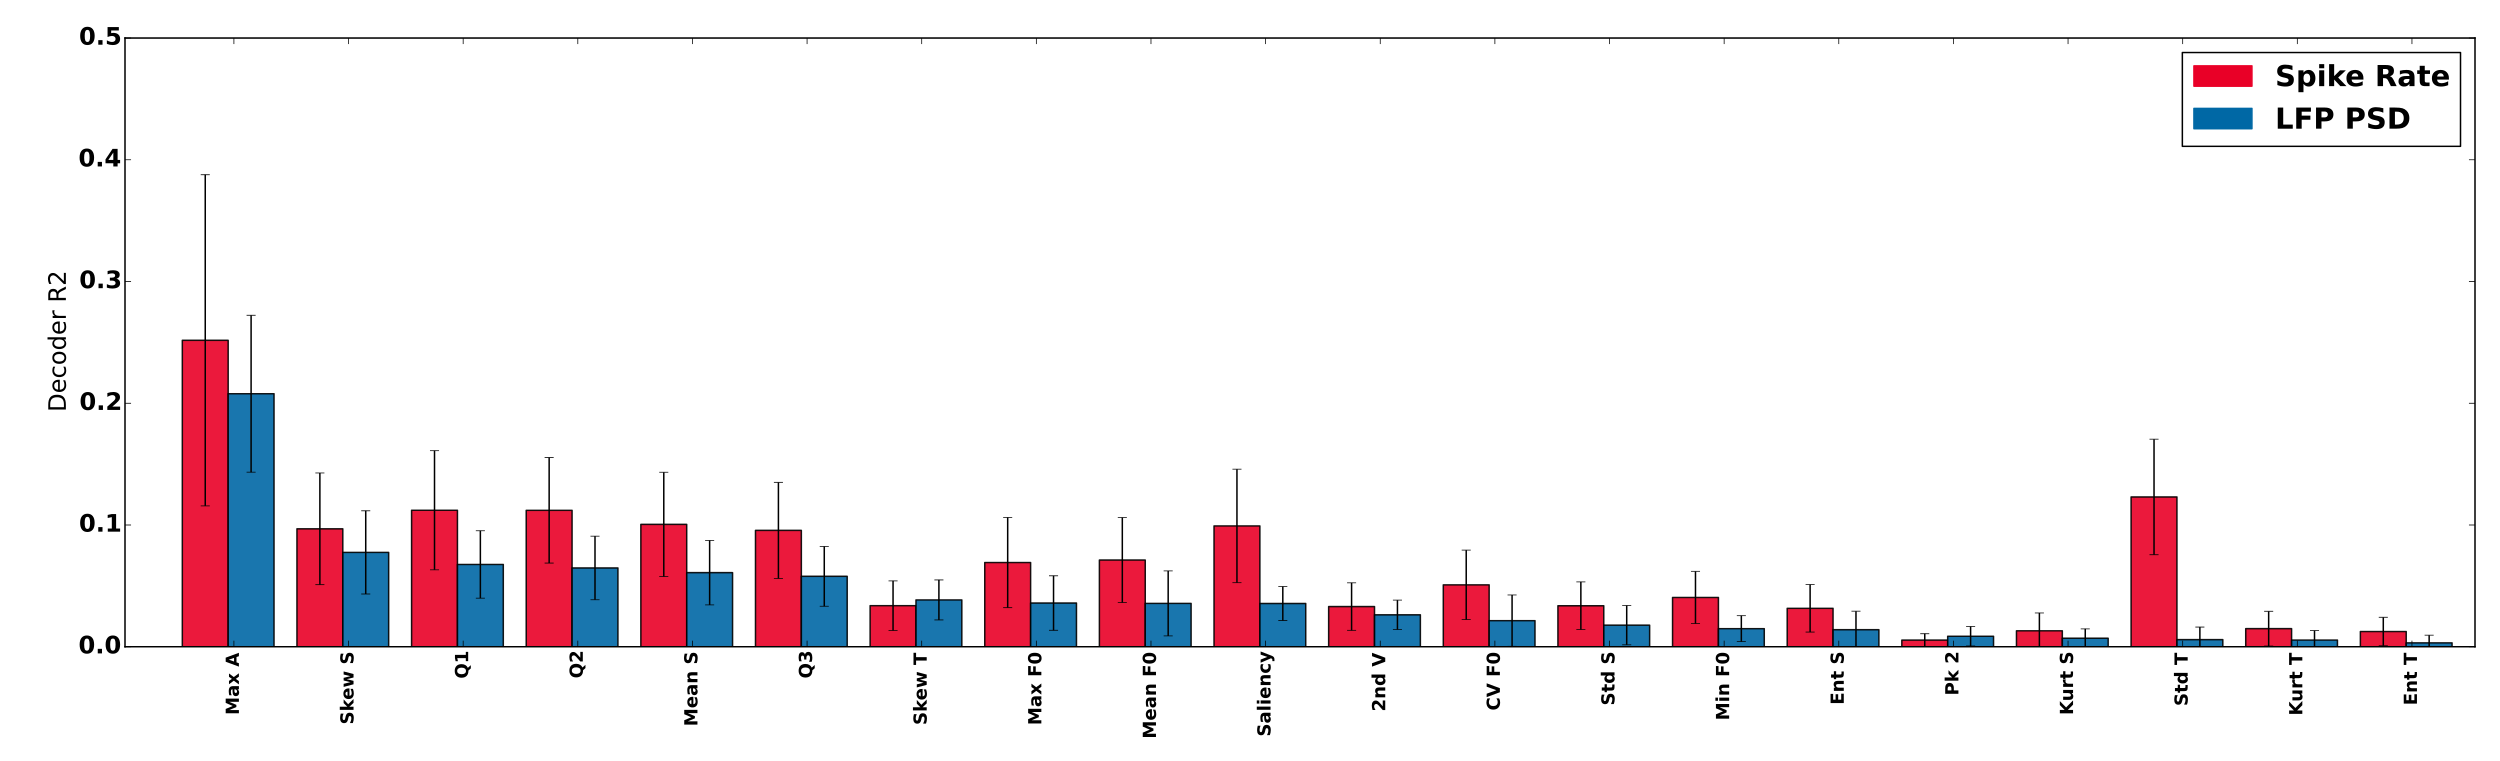 <?xml version="1.0" encoding="utf-8" standalone="no"?>
<!DOCTYPE svg PUBLIC "-//W3C//DTD SVG 1.1//EN"
  "http://www.w3.org/Graphics/SVG/1.1/DTD/svg11.dtd">
<!-- Created with matplotlib (http://matplotlib.org/) -->
<svg height="504pt" version="1.1" viewBox="0 0 1656 504" width="1656pt" xmlns="http://www.w3.org/2000/svg" xmlns:xlink="http://www.w3.org/1999/xlink">
 <defs>
  <style type="text/css">
*{stroke-linecap:butt;stroke-linejoin:round;}
  </style>
 </defs>
 <g id="figure_1">
  <g id="patch_1">
   <path d="
M0 504
L1656 504
L1656 0
L0 0
z
" style="fill:#ffffff;"/>
  </g>
  <g id="axes_1">
   <g id="patch_2">
    <path d="
M82.8 428.4
L1639.44 428.4
L1639.44 25.2
L82.8 25.2
z
" style="fill:#ffffff;"/>
   </g>
   <g id="patch_3">
    <path clip-path="url(#p882b81455c)" d="
M120.767 428.4
L151.14 428.4
L151.14 225.417
L120.767 225.417
z
" style="fill:#e90027;opacity:0.9;stroke:#000000;stroke-linejoin:miter;"/>
   </g>
   <g id="patch_4">
    <path clip-path="url(#p882b81455c)" d="
M196.7 428.4
L227.074 428.4
L227.074 350.291
L196.7 350.291
z
" style="fill:#e90027;opacity:0.9;stroke:#000000;stroke-linejoin:miter;"/>
   </g>
   <g id="patch_5">
    <path clip-path="url(#p882b81455c)" d="
M272.634 428.4
L303.008 428.4
L303.008 338.001
L272.634 338.001
z
" style="fill:#e90027;opacity:0.9;stroke:#000000;stroke-linejoin:miter;"/>
   </g>
   <g id="patch_6">
    <path clip-path="url(#p882b81455c)" d="
M348.568 428.4
L378.941 428.4
L378.941 338.045
L348.568 338.045
z
" style="fill:#e90027;opacity:0.9;stroke:#000000;stroke-linejoin:miter;"/>
   </g>
   <g id="patch_7">
    <path clip-path="url(#p882b81455c)" d="
M424.501 428.4
L454.875 428.4
L454.875 347.352
L424.501 347.352
z
" style="fill:#e90027;opacity:0.9;stroke:#000000;stroke-linejoin:miter;"/>
   </g>
   <g id="patch_8">
    <path clip-path="url(#p882b81455c)" d="
M500.435 428.4
L530.809 428.4
L530.809 351.325
L500.435 351.325
z
" style="fill:#e90027;opacity:0.9;stroke:#000000;stroke-linejoin:miter;"/>
   </g>
   <g id="patch_9">
    <path clip-path="url(#p882b81455c)" d="
M576.369 428.4
L606.742 428.4
L606.742 401.195
L576.369 401.195
z
" style="fill:#e90027;opacity:0.9;stroke:#000000;stroke-linejoin:miter;"/>
   </g>
   <g id="patch_10">
    <path clip-path="url(#p882b81455c)" d="
M652.302 428.4
L682.676 428.4
L682.676 372.616
L652.302 372.616
z
" style="fill:#e90027;opacity:0.9;stroke:#000000;stroke-linejoin:miter;"/>
   </g>
   <g id="patch_11">
    <path clip-path="url(#p882b81455c)" d="
M728.236 428.4
L758.61 428.4
L758.61 370.97
L728.236 370.97
z
" style="fill:#e90027;opacity:0.9;stroke:#000000;stroke-linejoin:miter;"/>
   </g>
   <g id="patch_12">
    <path clip-path="url(#p882b81455c)" d="
M804.17 428.4
L834.543 428.4
L834.543 348.381
L804.17 348.381
z
" style="fill:#e90027;opacity:0.9;stroke:#000000;stroke-linejoin:miter;"/>
   </g>
   <g id="patch_13">
    <path clip-path="url(#p882b81455c)" d="
M880.103 428.4
L910.477 428.4
L910.477 401.796
L880.103 401.796
z
" style="fill:#e90027;opacity:0.9;stroke:#000000;stroke-linejoin:miter;"/>
   </g>
   <g id="patch_14">
    <path clip-path="url(#p882b81455c)" d="
M956.037 428.4
L986.411 428.4
L986.411 387.411
L956.037 387.411
z
" style="fill:#e90027;opacity:0.9;stroke:#000000;stroke-linejoin:miter;"/>
   </g>
   <g id="patch_15">
    <path clip-path="url(#p882b81455c)" d="
M1031.97 428.4
L1062.34 428.4
L1062.34 401.26
L1031.97 401.26
z
" style="fill:#e90027;opacity:0.9;stroke:#000000;stroke-linejoin:miter;"/>
   </g>
   <g id="patch_16">
    <path clip-path="url(#p882b81455c)" d="
M1107.9 428.4
L1138.28 428.4
L1138.28 395.76
L1107.9 395.76
z
" style="fill:#e90027;opacity:0.9;stroke:#000000;stroke-linejoin:miter;"/>
   </g>
   <g id="patch_17">
    <path clip-path="url(#p882b81455c)" d="
M1183.84 428.4
L1214.21 428.4
L1214.21 402.956
L1183.84 402.956
z
" style="fill:#e90027;opacity:0.9;stroke:#000000;stroke-linejoin:miter;"/>
   </g>
   <g id="patch_18">
    <path clip-path="url(#p882b81455c)" d="
M1259.77 428.4
L1290.15 428.4
L1290.15 424.007
L1259.77 424.007
z
" style="fill:#e90027;opacity:0.9;stroke:#000000;stroke-linejoin:miter;"/>
   </g>
   <g id="patch_19">
    <path clip-path="url(#p882b81455c)" d="
M1335.71 428.4
L1366.08 428.4
L1366.08 417.848
L1335.71 417.848
z
" style="fill:#e90027;opacity:0.9;stroke:#000000;stroke-linejoin:miter;"/>
   </g>
   <g id="patch_20">
    <path clip-path="url(#p882b81455c)" d="
M1411.64 428.4
L1442.01 428.4
L1442.01 329.186
L1411.64 329.186
z
" style="fill:#e90027;opacity:0.9;stroke:#000000;stroke-linejoin:miter;"/>
   </g>
   <g id="patch_21">
    <path clip-path="url(#p882b81455c)" d="
M1487.57 428.4
L1517.95 428.4
L1517.95 416.416
L1487.57 416.416
z
" style="fill:#e90027;opacity:0.9;stroke:#000000;stroke-linejoin:miter;"/>
   </g>
   <g id="patch_22">
    <path clip-path="url(#p882b81455c)" d="
M1563.51 428.4
L1593.88 428.4
L1593.88 418.325
L1563.51 418.325
z
" style="fill:#e90027;opacity:0.9;stroke:#000000;stroke-linejoin:miter;"/>
   </g>
   <g id="patch_23">
    <path clip-path="url(#p882b81455c)" d="
M151.14 428.4
L181.514 428.4
L181.514 260.806
L151.14 260.806
z
" style="fill:#0068a5;opacity:0.9;stroke:#000000;stroke-linejoin:miter;"/>
   </g>
   <g id="patch_24">
    <path clip-path="url(#p882b81455c)" d="
M227.074 428.4
L257.447 428.4
L257.447 365.908
L227.074 365.908
z
" style="fill:#0068a5;opacity:0.9;stroke:#000000;stroke-linejoin:miter;"/>
   </g>
   <g id="patch_25">
    <path clip-path="url(#p882b81455c)" d="
M303.008 428.4
L333.381 428.4
L333.381 373.903
L303.008 373.903
z
" style="fill:#0068a5;opacity:0.9;stroke:#000000;stroke-linejoin:miter;"/>
   </g>
   <g id="patch_26">
    <path clip-path="url(#p882b81455c)" d="
M378.941 428.4
L409.315 428.4
L409.315 376.217
L378.941 376.217
z
" style="fill:#0068a5;opacity:0.9;stroke:#000000;stroke-linejoin:miter;"/>
   </g>
   <g id="patch_27">
    <path clip-path="url(#p882b81455c)" d="
M454.875 428.4
L485.248 428.4
L485.248 379.316
L454.875 379.316
z
" style="fill:#0068a5;opacity:0.9;stroke:#000000;stroke-linejoin:miter;"/>
   </g>
   <g id="patch_28">
    <path clip-path="url(#p882b81455c)" d="
M530.809 428.4
L561.182 428.4
L561.182 381.753
L530.809 381.753
z
" style="fill:#0068a5;opacity:0.9;stroke:#000000;stroke-linejoin:miter;"/>
   </g>
   <g id="patch_29">
    <path clip-path="url(#p882b81455c)" d="
M606.742 428.4
L637.116 428.4
L637.116 397.397
L606.742 397.397
z
" style="fill:#0068a5;opacity:0.9;stroke:#000000;stroke-linejoin:miter;"/>
   </g>
   <g id="patch_30">
    <path clip-path="url(#p882b81455c)" d="
M682.676 428.4
L713.049 428.4
L713.049 399.443
L682.676 399.443
z
" style="fill:#0068a5;opacity:0.9;stroke:#000000;stroke-linejoin:miter;"/>
   </g>
   <g id="patch_31">
    <path clip-path="url(#p882b81455c)" d="
M758.61 428.4
L788.983 428.4
L788.983 399.696
L758.61 399.696
z
" style="fill:#0068a5;opacity:0.9;stroke:#000000;stroke-linejoin:miter;"/>
   </g>
   <g id="patch_32">
    <path clip-path="url(#p882b81455c)" d="
M834.543 428.4
L864.917 428.4
L864.917 399.751
L834.543 399.751
z
" style="fill:#0068a5;opacity:0.9;stroke:#000000;stroke-linejoin:miter;"/>
   </g>
   <g id="patch_33">
    <path clip-path="url(#p882b81455c)" d="
M910.477 428.4
L940.85 428.4
L940.85 407.255
L910.477 407.255
z
" style="fill:#0068a5;opacity:0.9;stroke:#000000;stroke-linejoin:miter;"/>
   </g>
   <g id="patch_34">
    <path clip-path="url(#p882b81455c)" d="
M986.411 428.4
L1016.78 428.4
L1016.78 411.125
L986.411 411.125
z
" style="fill:#0068a5;opacity:0.9;stroke:#000000;stroke-linejoin:miter;"/>
   </g>
   <g id="patch_35">
    <path clip-path="url(#p882b81455c)" d="
M1062.34 428.4
L1092.72 428.4
L1092.72 414.122
L1062.34 414.122
z
" style="fill:#0068a5;opacity:0.9;stroke:#000000;stroke-linejoin:miter;"/>
   </g>
   <g id="patch_36">
    <path clip-path="url(#p882b81455c)" d="
M1138.28 428.4
L1168.65 428.4
L1168.65 416.436
L1138.28 416.436
z
" style="fill:#0068a5;opacity:0.9;stroke:#000000;stroke-linejoin:miter;"/>
   </g>
   <g id="patch_37">
    <path clip-path="url(#p882b81455c)" d="
M1214.21 428.4
L1244.58 428.4
L1244.58 417.126
L1214.21 417.126
z
" style="fill:#0068a5;opacity:0.9;stroke:#000000;stroke-linejoin:miter;"/>
   </g>
   <g id="patch_38">
    <path clip-path="url(#p882b81455c)" d="
M1290.15 428.4
L1320.52 428.4
L1320.52 421.47
L1290.15 421.47
z
" style="fill:#0068a5;opacity:0.9;stroke:#000000;stroke-linejoin:miter;"/>
   </g>
   <g id="patch_39">
    <path clip-path="url(#p882b81455c)" d="
M1366.08 428.4
L1396.45 428.4
L1396.45 422.777
L1366.08 422.777
z
" style="fill:#0068a5;opacity:0.9;stroke:#000000;stroke-linejoin:miter;"/>
   </g>
   <g id="patch_40">
    <path clip-path="url(#p882b81455c)" d="
M1442.01 428.4
L1472.39 428.4
L1472.39 423.694
L1442.01 423.694
z
" style="fill:#0068a5;opacity:0.9;stroke:#000000;stroke-linejoin:miter;"/>
   </g>
   <g id="patch_41">
    <path clip-path="url(#p882b81455c)" d="
M1517.95 428.4
L1548.32 428.4
L1548.32 423.983
L1517.95 423.983
z
" style="fill:#0068a5;opacity:0.9;stroke:#000000;stroke-linejoin:miter;"/>
   </g>
   <g id="patch_42">
    <path clip-path="url(#p882b81455c)" d="
M1593.88 428.4
L1624.25 428.4
L1624.25 425.833
L1593.88 425.833
z
" style="fill:#0068a5;opacity:0.9;stroke:#000000;stroke-linejoin:miter;"/>
   </g>
   <g id="LineCollection_1">
    <defs>
     <path d="
M135.954 -168.903
L135.954 -388.263" id="C0_0_8fbd90f6c3"/>
     <path d="
M211.887 -116.724
L211.887 -190.695" id="C0_1_872e412fe5"/>
     <path d="
M287.821 -126.546
L287.821 -205.453" id="C0_2_bdf6c2d2e2"/>
     <path d="
M363.755 -131.022
L363.755 -200.889" id="C0_3_da152e8409"/>
     <path d="
M439.688 -122.117
L439.688 -191.179" id="C0_4_b0885bcb5b"/>
     <path d="
M515.622 -120.851
L515.622 -184.499" id="C0_5_2252cce86b"/>
     <path d="
M591.556 -86.39
L591.556 -119.22" id="C0_6_876021326a"/>
     <path d="
M667.489 -101.479
L667.489 -161.289" id="C0_7_7ef3690c81"/>
     <path d="
M743.423 -104.902
L743.423 -161.159" id="C0_8_a4c9ac3272"/>
     <path d="
M819.356 -118.018
L819.356 -193.219" id="C0_9_da1a0bf166"/>
     <path d="
M895.29 -86.486
L895.29 -117.921" id="C0_a_1b4eb1aabb"/>
     <path d="
M971.224 -93.569
L971.224 -139.609" id="C0_b_dd70d9937a"/>
     <path d="
M1047.16 -86.937
L1047.16 -118.543" id="C0_c_a91215b5bb"/>
     <path d="
M1123.09 -90.91
L1123.09 -125.571" id="C0_d_41b578dbca"/>
     <path d="
M1199.02 -85.319
L1199.02 -116.769" id="C0_e_b9c9ffbe64"/>
     <path d="
M1274.96 -75.765
L1274.96 -84.221" id="C0_f_6f999a66ab"/>
     <path d="
M1350.89 -74.326
L1350.89 -97.979" id="C0_10_d8bfba7c75"/>
     <path d="
M1426.83 -136.548
L1426.83 -213.081" id="C0_11_8978889b44"/>
     <path d="
M1502.76 -76.077
L1502.76 -99.09" id="C0_12_5ec6c55c49"/>
     <path d="
M1578.69 -76.228
L1578.69 -95.122" id="C0_13_29d5f6e0a7"/>
    </defs>
    <g clip-path="url(#p882b81455c)">
     <use style="fill:none;stroke:#000000;" x="0.0" xlink:href="#C0_0_8fbd90f6c3" y="504.0"/>
    </g>
    <g clip-path="url(#p882b81455c)">
     <use style="fill:none;stroke:#000000;" x="0.0" xlink:href="#C0_1_872e412fe5" y="504.0"/>
    </g>
    <g clip-path="url(#p882b81455c)">
     <use style="fill:none;stroke:#000000;" x="0.0" xlink:href="#C0_2_bdf6c2d2e2" y="504.0"/>
    </g>
    <g clip-path="url(#p882b81455c)">
     <use style="fill:none;stroke:#000000;" x="0.0" xlink:href="#C0_3_da152e8409" y="504.0"/>
    </g>
    <g clip-path="url(#p882b81455c)">
     <use style="fill:none;stroke:#000000;" x="0.0" xlink:href="#C0_4_b0885bcb5b" y="504.0"/>
    </g>
    <g clip-path="url(#p882b81455c)">
     <use style="fill:none;stroke:#000000;" x="0.0" xlink:href="#C0_5_2252cce86b" y="504.0"/>
    </g>
    <g clip-path="url(#p882b81455c)">
     <use style="fill:none;stroke:#000000;" x="0.0" xlink:href="#C0_6_876021326a" y="504.0"/>
    </g>
    <g clip-path="url(#p882b81455c)">
     <use style="fill:none;stroke:#000000;" x="0.0" xlink:href="#C0_7_7ef3690c81" y="504.0"/>
    </g>
    <g clip-path="url(#p882b81455c)">
     <use style="fill:none;stroke:#000000;" x="0.0" xlink:href="#C0_8_a4c9ac3272" y="504.0"/>
    </g>
    <g clip-path="url(#p882b81455c)">
     <use style="fill:none;stroke:#000000;" x="0.0" xlink:href="#C0_9_da1a0bf166" y="504.0"/>
    </g>
    <g clip-path="url(#p882b81455c)">
     <use style="fill:none;stroke:#000000;" x="0.0" xlink:href="#C0_a_1b4eb1aabb" y="504.0"/>
    </g>
    <g clip-path="url(#p882b81455c)">
     <use style="fill:none;stroke:#000000;" x="0.0" xlink:href="#C0_b_dd70d9937a" y="504.0"/>
    </g>
    <g clip-path="url(#p882b81455c)">
     <use style="fill:none;stroke:#000000;" x="0.0" xlink:href="#C0_c_a91215b5bb" y="504.0"/>
    </g>
    <g clip-path="url(#p882b81455c)">
     <use style="fill:none;stroke:#000000;" x="0.0" xlink:href="#C0_d_41b578dbca" y="504.0"/>
    </g>
    <g clip-path="url(#p882b81455c)">
     <use style="fill:none;stroke:#000000;" x="0.0" xlink:href="#C0_e_b9c9ffbe64" y="504.0"/>
    </g>
    <g clip-path="url(#p882b81455c)">
     <use style="fill:none;stroke:#000000;" x="0.0" xlink:href="#C0_f_6f999a66ab" y="504.0"/>
    </g>
    <g clip-path="url(#p882b81455c)">
     <use style="fill:none;stroke:#000000;" x="0.0" xlink:href="#C0_10_d8bfba7c75" y="504.0"/>
    </g>
    <g clip-path="url(#p882b81455c)">
     <use style="fill:none;stroke:#000000;" x="0.0" xlink:href="#C0_11_8978889b44" y="504.0"/>
    </g>
    <g clip-path="url(#p882b81455c)">
     <use style="fill:none;stroke:#000000;" x="0.0" xlink:href="#C0_12_5ec6c55c49" y="504.0"/>
    </g>
    <g clip-path="url(#p882b81455c)">
     <use style="fill:none;stroke:#000000;" x="0.0" xlink:href="#C0_13_29d5f6e0a7" y="504.0"/>
    </g>
   </g>
   <g id="LineCollection_2">
    <defs>
     <path d="
M166.327 -191.223
L166.327 -295.164" id="C1_0_3926d862bb"/>
     <path d="
M242.261 -110.532
L242.261 -165.652" id="C1_1_9c3979d51b"/>
     <path d="
M318.194 -107.786
L318.194 -152.408" id="C1_2_fbd99d3978"/>
     <path d="
M394.128 -106.718
L394.128 -148.848" id="C1_3_3137daf159"/>
     <path d="
M470.062 -103.308
L470.062 -146.06" id="C1_4_957b7f9fd3"/>
     <path d="
M545.995 -102.44
L545.995 -142.054" id="C1_5_8c7a187e17"/>
     <path d="
M621.929 -93.351
L621.929 -119.854" id="C1_6_4793ad9f86"/>
     <path d="
M697.863 -86.518
L697.863 -122.596" id="C1_7_97bafa2280"/>
     <path d="
M773.796 -82.776
L773.796 -125.831" id="C1_8_c7ad550a81"/>
     <path d="
M849.73 -93.005
L849.73 -115.493" id="C1_9_11117c5269"/>
     <path d="
M925.664 -87.008
L925.664 -106.482" id="C1_a_07598cacb6"/>
     <path d="
M1001.6 -75.869
L1001.6 -109.882" id="C1_b_2b03ecf583"/>
     <path d="
M1077.53 -76.876
L1077.53 -102.881" id="C1_c_ac2450041f"/>
     <path d="
M1153.46 -78.969
L1153.46 -96.159" id="C1_d_6b57c18b31"/>
     <path d="
M1229.4 -74.587
L1229.4 -99.161" id="C1_e_2cd5c28035"/>
     <path d="
M1305.33 -76.096
L1305.33 -88.964" id="C1_f_3edf14139c"/>
     <path d="
M1381.27 -75.019
L1381.27 -87.427" id="C1_10_5545100abc"/>
     <path d="
M1457.2 -71.989
L1457.2 -88.623" id="C1_11_009645247d"/>
     <path d="
M1533.13 -73.769
L1533.13 -86.265" id="C1_12_17f94dacc4"/>
     <path d="
M1609.07 -73.07
L1609.07 -83.264" id="C1_13_6e1892e6d5"/>
    </defs>
    <g clip-path="url(#p882b81455c)">
     <use style="fill:none;stroke:#000000;" x="0.0" xlink:href="#C1_0_3926d862bb" y="504.0"/>
    </g>
    <g clip-path="url(#p882b81455c)">
     <use style="fill:none;stroke:#000000;" x="0.0" xlink:href="#C1_1_9c3979d51b" y="504.0"/>
    </g>
    <g clip-path="url(#p882b81455c)">
     <use style="fill:none;stroke:#000000;" x="0.0" xlink:href="#C1_2_fbd99d3978" y="504.0"/>
    </g>
    <g clip-path="url(#p882b81455c)">
     <use style="fill:none;stroke:#000000;" x="0.0" xlink:href="#C1_3_3137daf159" y="504.0"/>
    </g>
    <g clip-path="url(#p882b81455c)">
     <use style="fill:none;stroke:#000000;" x="0.0" xlink:href="#C1_4_957b7f9fd3" y="504.0"/>
    </g>
    <g clip-path="url(#p882b81455c)">
     <use style="fill:none;stroke:#000000;" x="0.0" xlink:href="#C1_5_8c7a187e17" y="504.0"/>
    </g>
    <g clip-path="url(#p882b81455c)">
     <use style="fill:none;stroke:#000000;" x="0.0" xlink:href="#C1_6_4793ad9f86" y="504.0"/>
    </g>
    <g clip-path="url(#p882b81455c)">
     <use style="fill:none;stroke:#000000;" x="0.0" xlink:href="#C1_7_97bafa2280" y="504.0"/>
    </g>
    <g clip-path="url(#p882b81455c)">
     <use style="fill:none;stroke:#000000;" x="0.0" xlink:href="#C1_8_c7ad550a81" y="504.0"/>
    </g>
    <g clip-path="url(#p882b81455c)">
     <use style="fill:none;stroke:#000000;" x="0.0" xlink:href="#C1_9_11117c5269" y="504.0"/>
    </g>
    <g clip-path="url(#p882b81455c)">
     <use style="fill:none;stroke:#000000;" x="0.0" xlink:href="#C1_a_07598cacb6" y="504.0"/>
    </g>
    <g clip-path="url(#p882b81455c)">
     <use style="fill:none;stroke:#000000;" x="0.0" xlink:href="#C1_b_2b03ecf583" y="504.0"/>
    </g>
    <g clip-path="url(#p882b81455c)">
     <use style="fill:none;stroke:#000000;" x="0.0" xlink:href="#C1_c_ac2450041f" y="504.0"/>
    </g>
    <g clip-path="url(#p882b81455c)">
     <use style="fill:none;stroke:#000000;" x="0.0" xlink:href="#C1_d_6b57c18b31" y="504.0"/>
    </g>
    <g clip-path="url(#p882b81455c)">
     <use style="fill:none;stroke:#000000;" x="0.0" xlink:href="#C1_e_2cd5c28035" y="504.0"/>
    </g>
    <g clip-path="url(#p882b81455c)">
     <use style="fill:none;stroke:#000000;" x="0.0" xlink:href="#C1_f_3edf14139c" y="504.0"/>
    </g>
    <g clip-path="url(#p882b81455c)">
     <use style="fill:none;stroke:#000000;" x="0.0" xlink:href="#C1_10_5545100abc" y="504.0"/>
    </g>
    <g clip-path="url(#p882b81455c)">
     <use style="fill:none;stroke:#000000;" x="0.0" xlink:href="#C1_11_009645247d" y="504.0"/>
    </g>
    <g clip-path="url(#p882b81455c)">
     <use style="fill:none;stroke:#000000;" x="0.0" xlink:href="#C1_12_17f94dacc4" y="504.0"/>
    </g>
    <g clip-path="url(#p882b81455c)">
     <use style="fill:none;stroke:#000000;" x="0.0" xlink:href="#C1_13_6e1892e6d5" y="504.0"/>
    </g>
   </g>
   <g id="line2d_1">
    <defs>
     <path d="
M3 1.83697e-16
L-3 -1.83697e-16" id="m81edfc9aba" style="stroke:#000000;stroke-width:0.5;"/>
    </defs>
    <g clip-path="url(#p882b81455c)">
     <use style="stroke:#000000;stroke-width:0.5;" x="135.954" xlink:href="#m81edfc9aba" y="335.097"/>
     <use style="stroke:#000000;stroke-width:0.5;" x="211.887" xlink:href="#m81edfc9aba" y="387.276"/>
     <use style="stroke:#000000;stroke-width:0.5;" x="287.821" xlink:href="#m81edfc9aba" y="377.454"/>
     <use style="stroke:#000000;stroke-width:0.5;" x="363.755" xlink:href="#m81edfc9aba" y="372.978"/>
     <use style="stroke:#000000;stroke-width:0.5;" x="439.688" xlink:href="#m81edfc9aba" y="381.883"/>
     <use style="stroke:#000000;stroke-width:0.5;" x="515.622" xlink:href="#m81edfc9aba" y="383.149"/>
     <use style="stroke:#000000;stroke-width:0.5;" x="591.556" xlink:href="#m81edfc9aba" y="417.61"/>
     <use style="stroke:#000000;stroke-width:0.5;" x="667.489" xlink:href="#m81edfc9aba" y="402.521"/>
     <use style="stroke:#000000;stroke-width:0.5;" x="743.423" xlink:href="#m81edfc9aba" y="399.098"/>
     <use style="stroke:#000000;stroke-width:0.5;" x="819.356" xlink:href="#m81edfc9aba" y="385.982"/>
     <use style="stroke:#000000;stroke-width:0.5;" x="895.29" xlink:href="#m81edfc9aba" y="417.514"/>
     <use style="stroke:#000000;stroke-width:0.5;" x="971.224" xlink:href="#m81edfc9aba" y="410.431"/>
     <use style="stroke:#000000;stroke-width:0.5;" x="1047.157" xlink:href="#m81edfc9aba" y="417.063"/>
     <use style="stroke:#000000;stroke-width:0.5;" x="1123.091" xlink:href="#m81edfc9aba" y="413.09"/>
     <use style="stroke:#000000;stroke-width:0.5;" x="1199.025" xlink:href="#m81edfc9aba" y="418.681"/>
     <use style="stroke:#000000;stroke-width:0.5;" x="1274.958" xlink:href="#m81edfc9aba" y="428.235"/>
     <use style="stroke:#000000;stroke-width:0.5;" x="1350.892" xlink:href="#m81edfc9aba" y="429.674"/>
     <use style="stroke:#000000;stroke-width:0.5;" x="1426.826" xlink:href="#m81edfc9aba" y="367.452"/>
     <use style="stroke:#000000;stroke-width:0.5;" x="1502.759" xlink:href="#m81edfc9aba" y="427.923"/>
     <use style="stroke:#000000;stroke-width:0.5;" x="1578.693" xlink:href="#m81edfc9aba" y="427.772"/>
    </g>
   </g>
   <g id="line2d_2">
    <g clip-path="url(#p882b81455c)">
     <use style="stroke:#000000;stroke-width:0.5;" x="135.954" xlink:href="#m81edfc9aba" y="115.737"/>
     <use style="stroke:#000000;stroke-width:0.5;" x="211.887" xlink:href="#m81edfc9aba" y="313.305"/>
     <use style="stroke:#000000;stroke-width:0.5;" x="287.821" xlink:href="#m81edfc9aba" y="298.547"/>
     <use style="stroke:#000000;stroke-width:0.5;" x="363.755" xlink:href="#m81edfc9aba" y="303.111"/>
     <use style="stroke:#000000;stroke-width:0.5;" x="439.688" xlink:href="#m81edfc9aba" y="312.821"/>
     <use style="stroke:#000000;stroke-width:0.5;" x="515.622" xlink:href="#m81edfc9aba" y="319.501"/>
     <use style="stroke:#000000;stroke-width:0.5;" x="591.556" xlink:href="#m81edfc9aba" y="384.78"/>
     <use style="stroke:#000000;stroke-width:0.5;" x="667.489" xlink:href="#m81edfc9aba" y="342.711"/>
     <use style="stroke:#000000;stroke-width:0.5;" x="743.423" xlink:href="#m81edfc9aba" y="342.841"/>
     <use style="stroke:#000000;stroke-width:0.5;" x="819.356" xlink:href="#m81edfc9aba" y="310.781"/>
     <use style="stroke:#000000;stroke-width:0.5;" x="895.29" xlink:href="#m81edfc9aba" y="386.079"/>
     <use style="stroke:#000000;stroke-width:0.5;" x="971.224" xlink:href="#m81edfc9aba" y="364.391"/>
     <use style="stroke:#000000;stroke-width:0.5;" x="1047.157" xlink:href="#m81edfc9aba" y="385.457"/>
     <use style="stroke:#000000;stroke-width:0.5;" x="1123.091" xlink:href="#m81edfc9aba" y="378.429"/>
     <use style="stroke:#000000;stroke-width:0.5;" x="1199.025" xlink:href="#m81edfc9aba" y="387.231"/>
     <use style="stroke:#000000;stroke-width:0.5;" x="1274.958" xlink:href="#m81edfc9aba" y="419.779"/>
     <use style="stroke:#000000;stroke-width:0.5;" x="1350.892" xlink:href="#m81edfc9aba" y="406.021"/>
     <use style="stroke:#000000;stroke-width:0.5;" x="1426.826" xlink:href="#m81edfc9aba" y="290.919"/>
     <use style="stroke:#000000;stroke-width:0.5;" x="1502.759" xlink:href="#m81edfc9aba" y="404.91"/>
     <use style="stroke:#000000;stroke-width:0.5;" x="1578.693" xlink:href="#m81edfc9aba" y="408.878"/>
    </g>
   </g>
   <g id="line2d_3">
    <g clip-path="url(#p882b81455c)">
     <use style="stroke:#000000;stroke-width:0.5;" x="166.327" xlink:href="#m81edfc9aba" y="312.777"/>
     <use style="stroke:#000000;stroke-width:0.5;" x="242.261" xlink:href="#m81edfc9aba" y="393.468"/>
     <use style="stroke:#000000;stroke-width:0.5;" x="318.194" xlink:href="#m81edfc9aba" y="396.214"/>
     <use style="stroke:#000000;stroke-width:0.5;" x="394.128" xlink:href="#m81edfc9aba" y="397.282"/>
     <use style="stroke:#000000;stroke-width:0.5;" x="470.062" xlink:href="#m81edfc9aba" y="400.692"/>
     <use style="stroke:#000000;stroke-width:0.5;" x="545.995" xlink:href="#m81edfc9aba" y="401.56"/>
     <use style="stroke:#000000;stroke-width:0.5;" x="621.929" xlink:href="#m81edfc9aba" y="410.649"/>
     <use style="stroke:#000000;stroke-width:0.5;" x="697.863" xlink:href="#m81edfc9aba" y="417.482"/>
     <use style="stroke:#000000;stroke-width:0.5;" x="773.796" xlink:href="#m81edfc9aba" y="421.224"/>
     <use style="stroke:#000000;stroke-width:0.5;" x="849.73" xlink:href="#m81edfc9aba" y="410.995"/>
     <use style="stroke:#000000;stroke-width:0.5;" x="925.664" xlink:href="#m81edfc9aba" y="416.991"/>
     <use style="stroke:#000000;stroke-width:0.5;" x="1001.597" xlink:href="#m81edfc9aba" y="428.131"/>
     <use style="stroke:#000000;stroke-width:0.5;" x="1077.531" xlink:href="#m81edfc9aba" y="427.124"/>
     <use style="stroke:#000000;stroke-width:0.5;" x="1153.465" xlink:href="#m81edfc9aba" y="425.03"/>
     <use style="stroke:#000000;stroke-width:0.5;" x="1229.398" xlink:href="#m81edfc9aba" y="429.413"/>
     <use style="stroke:#000000;stroke-width:0.5;" x="1305.332" xlink:href="#m81edfc9aba" y="427.904"/>
     <use style="stroke:#000000;stroke-width:0.5;" x="1381.266" xlink:href="#m81edfc9aba" y="428.981"/>
     <use style="stroke:#000000;stroke-width:0.5;" x="1457.199" xlink:href="#m81edfc9aba" y="432.011"/>
     <use style="stroke:#000000;stroke-width:0.5;" x="1533.133" xlink:href="#m81edfc9aba" y="430.231"/>
     <use style="stroke:#000000;stroke-width:0.5;" x="1609.067" xlink:href="#m81edfc9aba" y="430.93"/>
    </g>
   </g>
   <g id="line2d_4">
    <g clip-path="url(#p882b81455c)">
     <use style="stroke:#000000;stroke-width:0.5;" x="166.327" xlink:href="#m81edfc9aba" y="208.836"/>
     <use style="stroke:#000000;stroke-width:0.5;" x="242.261" xlink:href="#m81edfc9aba" y="338.348"/>
     <use style="stroke:#000000;stroke-width:0.5;" x="318.194" xlink:href="#m81edfc9aba" y="351.592"/>
     <use style="stroke:#000000;stroke-width:0.5;" x="394.128" xlink:href="#m81edfc9aba" y="355.152"/>
     <use style="stroke:#000000;stroke-width:0.5;" x="470.062" xlink:href="#m81edfc9aba" y="357.94"/>
     <use style="stroke:#000000;stroke-width:0.5;" x="545.995" xlink:href="#m81edfc9aba" y="361.946"/>
     <use style="stroke:#000000;stroke-width:0.5;" x="621.929" xlink:href="#m81edfc9aba" y="384.146"/>
     <use style="stroke:#000000;stroke-width:0.5;" x="697.863" xlink:href="#m81edfc9aba" y="381.404"/>
     <use style="stroke:#000000;stroke-width:0.5;" x="773.796" xlink:href="#m81edfc9aba" y="378.169"/>
     <use style="stroke:#000000;stroke-width:0.5;" x="849.73" xlink:href="#m81edfc9aba" y="388.507"/>
     <use style="stroke:#000000;stroke-width:0.5;" x="925.664" xlink:href="#m81edfc9aba" y="397.518"/>
     <use style="stroke:#000000;stroke-width:0.5;" x="1001.597" xlink:href="#m81edfc9aba" y="394.118"/>
     <use style="stroke:#000000;stroke-width:0.5;" x="1077.531" xlink:href="#m81edfc9aba" y="401.119"/>
     <use style="stroke:#000000;stroke-width:0.5;" x="1153.465" xlink:href="#m81edfc9aba" y="407.841"/>
     <use style="stroke:#000000;stroke-width:0.5;" x="1229.398" xlink:href="#m81edfc9aba" y="404.839"/>
     <use style="stroke:#000000;stroke-width:0.5;" x="1305.332" xlink:href="#m81edfc9aba" y="415.036"/>
     <use style="stroke:#000000;stroke-width:0.5;" x="1381.266" xlink:href="#m81edfc9aba" y="416.573"/>
     <use style="stroke:#000000;stroke-width:0.5;" x="1457.199" xlink:href="#m81edfc9aba" y="415.377"/>
     <use style="stroke:#000000;stroke-width:0.5;" x="1533.133" xlink:href="#m81edfc9aba" y="417.735"/>
     <use style="stroke:#000000;stroke-width:0.5;" x="1609.067" xlink:href="#m81edfc9aba" y="420.736"/>
    </g>
   </g>
   <g id="patch_43">
    <path d="
M82.8 25.2
L1639.44 25.2" style="fill:none;stroke:#000000;stroke-linecap:square;stroke-linejoin:miter;"/>
   </g>
   <g id="patch_44">
    <path d="
M1639.44 428.4
L1639.44 25.2" style="fill:none;stroke:#000000;stroke-linecap:square;stroke-linejoin:miter;"/>
   </g>
   <g id="patch_45">
    <path d="
M82.8 428.4
L1639.44 428.4" style="fill:none;stroke:#000000;stroke-linecap:square;stroke-linejoin:miter;"/>
   </g>
   <g id="patch_46">
    <path d="
M82.8 428.4
L82.8 25.2" style="fill:none;stroke:#000000;stroke-linecap:square;stroke-linejoin:miter;"/>
   </g>
   <g id="matplotlib.axis_1">
    <g id="xtick_1">
     <g id="line2d_5">
      <defs>
       <path d="
M0 0
L0 -4" id="m93b0483c22" style="stroke:#000000;stroke-width:0.5;"/>
      </defs>
      <g>
       <use style="stroke:#000000;stroke-width:0.5;" x="154.937" xlink:href="#m93b0483c22" y="428.4"/>
      </g>
     </g>
     <g id="line2d_6">
      <defs>
       <path d="
M0 0
L0 4" id="m741efc42ff" style="stroke:#000000;stroke-width:0.5;"/>
      </defs>
      <g>
       <use style="stroke:#000000;stroke-width:0.5;" x="154.937" xlink:href="#m741efc42ff" y="25.2"/>
      </g>
     </g>
     <g id="text_1">
      <!-- Max A -->
      <defs>
       <path d="
M22.219 27.984
L2.484 54.688
L21 54.688
L32.172 38.484
L43.5 54.688
L62.016 54.688
L42.281 28.078
L62.984 0
L44.484 0
L32.172 17.281
L20.016 0
L1.516 0
z
" id="BitstreamVeraSans-Bold-78"/>
       <path d="
M32.906 24.609
Q27.438 24.609 24.672 22.75
Q21.922 20.906 21.922 17.281
Q21.922 13.969 24.141 12.078
Q26.375 10.203 30.328 10.203
Q35.25 10.203 38.625 13.734
Q42 17.281 42 22.609
L42 24.609
z

M59.625 31.203
L59.625 0
L42 0
L42 8.109
Q38.484 3.125 34.078 0.844
Q29.688 -1.422 23.391 -1.422
Q14.891 -1.422 9.594 3.531
Q4.297 8.5 4.297 16.406
Q4.297 26.031 10.906 30.516
Q17.531 35.016 31.688 35.016
L42 35.016
L42 36.375
Q42 40.531 38.719 42.453
Q35.453 44.391 28.516 44.391
Q22.906 44.391 18.062 43.266
Q13.234 42.141 9.078 39.891
L9.078 53.219
Q14.703 54.594 20.359 55.297
Q26.031 56 31.688 56
Q46.484 56 53.047 50.172
Q59.625 44.344 59.625 31.203" id="BitstreamVeraSans-Bold-61"/>
       <path d="
M9.188 72.906
L33.109 72.906
L49.703 33.891
L66.406 72.906
L90.281 72.906
L90.281 0
L72.516 0
L72.516 53.328
L55.719 14.016
L43.797 14.016
L27 53.328
L27 0
L9.188 0
z
" id="BitstreamVeraSans-Bold-4d"/>
       <path id="BitstreamVeraSans-Bold-20"/>
       <path d="
M53.422 13.281
L24.031 13.281
L19.391 0
L0.484 0
L27.484 72.906
L49.906 72.906
L76.906 0
L58.016 0
z

M28.719 26.812
L48.688 26.812
L38.719 55.812
z
" id="BitstreamVeraSans-Bold-41"/>
      </defs>
      <g transform="translate(158.248 473.586)rotate(-90.0)scale(0.12 -0.12)">
       <use xlink:href="#BitstreamVeraSans-Bold-4d"/>
       <use x="99.512" xlink:href="#BitstreamVeraSans-Bold-61"/>
       <use x="166.992" xlink:href="#BitstreamVeraSans-Bold-78"/>
       <use x="231.494" xlink:href="#BitstreamVeraSans-Bold-20"/>
       <use x="266.309" xlink:href="#BitstreamVeraSans-Bold-41"/>
      </g>
     </g>
    </g>
    <g id="xtick_2">
     <g id="line2d_7">
      <g>
       <use style="stroke:#000000;stroke-width:0.5;" x="230.871" xlink:href="#m93b0483c22" y="428.4"/>
      </g>
     </g>
     <g id="line2d_8">
      <g>
       <use style="stroke:#000000;stroke-width:0.5;" x="230.871" xlink:href="#m741efc42ff" y="25.2"/>
      </g>
     </g>
     <g id="text_2">
      <!-- Skew S -->
      <defs>
       <path d="
M8.406 75.984
L25.875 75.984
L25.875 34.625
L46 54.688
L66.312 54.688
L39.594 29.594
L68.406 0
L47.219 0
L25.875 22.797
L25.875 0
L8.406 0
z
" id="BitstreamVeraSans-Bold-6b"/>
       <path d="
M59.906 70.609
L59.906 55.172
Q53.906 57.859 48.188 59.219
Q42.484 60.594 37.406 60.594
Q30.672 60.594 27.438 58.734
Q24.219 56.891 24.219 52.984
Q24.219 50.047 26.391 48.406
Q28.562 46.781 34.281 45.609
L42.281 44
Q54.438 41.547 59.562 36.562
Q64.703 31.594 64.703 22.406
Q64.703 10.359 57.547 4.469
Q50.391 -1.422 35.688 -1.422
Q28.766 -1.422 21.781 -0.094
Q14.797 1.219 7.812 3.812
L7.812 19.672
Q14.797 15.969 21.312 14.078
Q27.828 12.203 33.891 12.203
Q40.047 12.203 43.312 14.25
Q46.578 16.312 46.578 20.125
Q46.578 23.531 44.359 25.391
Q42.141 27.25 35.5 28.719
L28.219 30.328
Q17.281 32.672 12.219 37.797
Q7.172 42.922 7.172 51.609
Q7.172 62.5 14.203 68.359
Q21.234 74.219 34.422 74.219
Q40.438 74.219 46.781 73.312
Q53.125 72.406 59.906 70.609" id="BitstreamVeraSans-Bold-53"/>
       <path d="
M3.516 54.688
L20.516 54.688
L29.688 17
L38.922 54.688
L53.516 54.688
L62.703 17.391
L71.922 54.688
L88.922 54.688
L74.516 0
L55.422 0
L46.188 37.594
L37.016 0
L17.922 0
z
" id="BitstreamVeraSans-Bold-77"/>
       <path d="
M62.984 27.484
L62.984 22.516
L22.125 22.516
Q22.75 16.359 26.562 13.281
Q30.375 10.203 37.203 10.203
Q42.719 10.203 48.5 11.844
Q54.297 13.484 60.406 16.797
L60.406 3.328
Q54.203 0.984 48 -0.219
Q41.797 -1.422 35.594 -1.422
Q20.75 -1.422 12.516 6.125
Q4.297 13.672 4.297 27.297
Q4.297 40.672 12.375 48.328
Q20.453 56 34.625 56
Q47.516 56 55.25 48.234
Q62.984 40.484 62.984 27.484
M45.016 33.297
Q45.016 38.281 42.109 41.328
Q39.203 44.391 34.516 44.391
Q29.438 44.391 26.266 41.531
Q23.094 38.672 22.312 33.297
z
" id="BitstreamVeraSans-Bold-65"/>
      </defs>
      <g transform="translate(234.182 479.875)rotate(-90.0)scale(0.12 -0.12)">
       <use xlink:href="#BitstreamVeraSans-Bold-53"/>
       <use x="72.021" xlink:href="#BitstreamVeraSans-Bold-6b"/>
       <use x="135.9" xlink:href="#BitstreamVeraSans-Bold-65"/>
       <use x="203.723" xlink:href="#BitstreamVeraSans-Bold-77"/>
       <use x="296.105" xlink:href="#BitstreamVeraSans-Bold-20"/>
       <use x="330.92" xlink:href="#BitstreamVeraSans-Bold-53"/>
      </g>
     </g>
    </g>
    <g id="xtick_3">
     <g id="line2d_9">
      <g>
       <use style="stroke:#000000;stroke-width:0.5;" x="306.804" xlink:href="#m93b0483c22" y="428.4"/>
      </g>
     </g>
     <g id="line2d_10">
      <g>
       <use style="stroke:#000000;stroke-width:0.5;" x="306.804" xlink:href="#m741efc42ff" y="25.2"/>
      </g>
     </g>
     <g id="text_3">
      <!-- Q1 -->
      <defs>
       <path d="
M11.719 12.984
L28.328 12.984
L28.328 60.109
L11.281 56.594
L11.281 69.391
L28.219 72.906
L46.094 72.906
L46.094 12.984
L62.703 12.984
L62.703 0
L11.719 0
z
" id="BitstreamVeraSans-Bold-31"/>
       <path d="
M44.484 -1.312
L43.016 -1.312
Q25 -1.312 14.984 8.641
Q4.984 18.609 4.984 36.375
Q4.984 54.109 14.969 64.156
Q24.953 74.219 42.484 74.219
Q60.203 74.219 70.094 64.25
Q79.984 54.297 79.984 36.375
Q79.984 24.078 74.734 15.188
Q69.484 6.297 59.625 1.812
L74.312 -14.594
L56.391 -14.594
z

M42.484 60.594
Q33.891 60.594 29.156 54.25
Q24.422 47.906 24.422 36.375
Q24.422 24.656 29.047 18.422
Q33.688 12.203 42.484 12.203
Q51.125 12.203 55.859 18.547
Q60.594 24.906 60.594 36.375
Q60.594 47.906 55.859 54.25
Q51.125 60.594 42.484 60.594" id="BitstreamVeraSans-Bold-51"/>
      </defs>
      <g transform="translate(310.116 449.528)rotate(-90.0)scale(0.12 -0.12)">
       <use xlink:href="#BitstreamVeraSans-Bold-51"/>
       <use x="85.01" xlink:href="#BitstreamVeraSans-Bold-31"/>
      </g>
     </g>
    </g>
    <g id="xtick_4">
     <g id="line2d_11">
      <g>
       <use style="stroke:#000000;stroke-width:0.5;" x="382.738" xlink:href="#m93b0483c22" y="428.4"/>
      </g>
     </g>
     <g id="line2d_12">
      <g>
       <use style="stroke:#000000;stroke-width:0.5;" x="382.738" xlink:href="#m741efc42ff" y="25.2"/>
      </g>
     </g>
     <g id="text_4">
      <!-- Q2 -->
      <defs>
       <path d="
M28.812 13.812
L60.891 13.812
L60.891 0
L7.906 0
L7.906 13.812
L34.516 37.312
Q38.094 40.531 39.797 43.609
Q41.5 46.688 41.5 50
Q41.5 55.125 38.062 58.25
Q34.625 61.375 28.906 61.375
Q24.516 61.375 19.281 59.5
Q14.062 57.625 8.109 53.906
L8.109 69.922
Q14.453 72.016 20.656 73.109
Q26.859 74.219 32.812 74.219
Q45.906 74.219 53.156 68.453
Q60.406 62.703 60.406 52.391
Q60.406 46.438 57.328 41.281
Q54.25 36.141 44.391 27.484
z
" id="BitstreamVeraSans-Bold-32"/>
      </defs>
      <g transform="translate(386.049 449.311)rotate(-90.0)scale(0.12 -0.12)">
       <use xlink:href="#BitstreamVeraSans-Bold-51"/>
       <use x="85.01" xlink:href="#BitstreamVeraSans-Bold-32"/>
      </g>
     </g>
    </g>
    <g id="xtick_5">
     <g id="line2d_13">
      <g>
       <use style="stroke:#000000;stroke-width:0.5;" x="458.672" xlink:href="#m93b0483c22" y="428.4"/>
      </g>
     </g>
     <g id="line2d_14">
      <g>
       <use style="stroke:#000000;stroke-width:0.5;" x="458.672" xlink:href="#m741efc42ff" y="25.2"/>
      </g>
     </g>
     <g id="text_5">
      <!-- Mean S -->
      <defs>
       <path d="
M63.375 33.297
L63.375 0
L45.797 0
L45.797 5.422
L45.797 25.484
Q45.797 32.562 45.484 35.25
Q45.172 37.938 44.391 39.203
Q43.359 40.922 41.594 41.875
Q39.844 42.828 37.594 42.828
Q32.125 42.828 29 38.594
Q25.875 34.375 25.875 26.906
L25.875 0
L8.406 0
L8.406 54.688
L25.875 54.688
L25.875 46.688
Q29.828 51.469 34.266 53.734
Q38.719 56 44.094 56
Q53.562 56 58.469 50.188
Q63.375 44.391 63.375 33.297" id="BitstreamVeraSans-Bold-6e"/>
      </defs>
      <g transform="translate(461.983 481.064)rotate(-90.0)scale(0.12 -0.12)">
       <use xlink:href="#BitstreamVeraSans-Bold-4d"/>
       <use x="99.512" xlink:href="#BitstreamVeraSans-Bold-65"/>
       <use x="167.334" xlink:href="#BitstreamVeraSans-Bold-61"/>
       <use x="234.814" xlink:href="#BitstreamVeraSans-Bold-6e"/>
       <use x="306.006" xlink:href="#BitstreamVeraSans-Bold-20"/>
       <use x="340.82" xlink:href="#BitstreamVeraSans-Bold-53"/>
      </g>
     </g>
    </g>
    <g id="xtick_6">
     <g id="line2d_15">
      <g>
       <use style="stroke:#000000;stroke-width:0.5;" x="534.605" xlink:href="#m93b0483c22" y="428.4"/>
      </g>
     </g>
     <g id="line2d_16">
      <g>
       <use style="stroke:#000000;stroke-width:0.5;" x="534.605" xlink:href="#m741efc42ff" y="25.2"/>
      </g>
     </g>
     <g id="text_6">
      <!-- Q3 -->
      <defs>
       <path d="
M46.578 39.312
Q53.953 37.406 57.781 32.688
Q61.625 27.984 61.625 20.703
Q61.625 9.859 53.312 4.219
Q45.016 -1.422 29.109 -1.422
Q23.484 -1.422 17.844 -0.516
Q12.203 0.391 6.688 2.203
L6.688 16.703
Q11.969 14.062 17.156 12.719
Q22.359 11.375 27.391 11.375
Q34.859 11.375 38.844 13.953
Q42.828 16.547 42.828 21.391
Q42.828 26.375 38.75 28.938
Q34.672 31.5 26.703 31.5
L19.188 31.5
L19.188 43.609
L27.094 43.609
Q34.188 43.609 37.641 45.828
Q41.109 48.047 41.109 52.594
Q41.109 56.781 37.734 59.078
Q34.375 61.375 28.219 61.375
Q23.688 61.375 19.047 60.344
Q14.406 59.328 9.812 57.328
L9.812 71.094
Q15.375 72.656 20.844 73.438
Q26.312 74.219 31.594 74.219
Q45.797 74.219 52.844 69.547
Q59.906 64.891 59.906 55.516
Q59.906 49.125 56.531 45.047
Q53.172 40.969 46.578 39.312" id="BitstreamVeraSans-Bold-33"/>
      </defs>
      <g transform="translate(537.917 449.399)rotate(-90.0)scale(0.12 -0.12)">
       <use xlink:href="#BitstreamVeraSans-Bold-51"/>
       <use x="85.01" xlink:href="#BitstreamVeraSans-Bold-33"/>
      </g>
     </g>
    </g>
    <g id="xtick_7">
     <g id="line2d_17">
      <g>
       <use style="stroke:#000000;stroke-width:0.5;" x="610.539" xlink:href="#m93b0483c22" y="428.4"/>
      </g>
     </g>
     <g id="line2d_18">
      <g>
       <use style="stroke:#000000;stroke-width:0.5;" x="610.539" xlink:href="#m741efc42ff" y="25.2"/>
      </g>
     </g>
     <g id="text_7">
      <!-- Skew T -->
      <defs>
       <path d="
M0.484 72.906
L67.672 72.906
L67.672 58.688
L43.5 58.688
L43.5 0
L24.703 0
L24.703 58.688
L0.484 58.688
z
" id="BitstreamVeraSans-Bold-54"/>
      </defs>
      <g transform="translate(613.85 480.231)rotate(-90.0)scale(0.12 -0.12)">
       <use xlink:href="#BitstreamVeraSans-Bold-53"/>
       <use x="72.021" xlink:href="#BitstreamVeraSans-Bold-6b"/>
       <use x="135.9" xlink:href="#BitstreamVeraSans-Bold-65"/>
       <use x="203.723" xlink:href="#BitstreamVeraSans-Bold-77"/>
       <use x="296.105" xlink:href="#BitstreamVeraSans-Bold-20"/>
       <use x="330.92" xlink:href="#BitstreamVeraSans-Bold-54"/>
      </g>
     </g>
    </g>
    <g id="xtick_8">
     <g id="line2d_19">
      <g>
       <use style="stroke:#000000;stroke-width:0.5;" x="686.473" xlink:href="#m93b0483c22" y="428.4"/>
      </g>
     </g>
     <g id="line2d_20">
      <g>
       <use style="stroke:#000000;stroke-width:0.5;" x="686.473" xlink:href="#m741efc42ff" y="25.2"/>
      </g>
     </g>
     <g id="text_8">
      <!-- Max F0 -->
      <defs>
       <path d="
M46 36.531
Q46 50.203 43.438 55.781
Q40.875 61.375 34.812 61.375
Q28.766 61.375 26.172 55.781
Q23.578 50.203 23.578 36.531
Q23.578 22.703 26.172 17.031
Q28.766 11.375 34.812 11.375
Q40.828 11.375 43.406 17.031
Q46 22.703 46 36.531
M64.797 36.375
Q64.797 18.266 56.984 8.422
Q49.172 -1.422 34.812 -1.422
Q20.406 -1.422 12.594 8.422
Q4.781 18.266 4.781 36.375
Q4.781 54.547 12.594 64.375
Q20.406 74.219 34.812 74.219
Q49.172 74.219 56.984 64.375
Q64.797 54.547 64.797 36.375" id="BitstreamVeraSans-Bold-30"/>
       <path d="
M9.188 72.906
L59.906 72.906
L59.906 58.688
L27.984 58.688
L27.984 45.125
L58.016 45.125
L58.016 30.906
L27.984 30.906
L27.984 0
L9.188 0
z
" id="BitstreamVeraSans-Bold-46"/>
      </defs>
      <g transform="translate(689.784 480.331)rotate(-90.0)scale(0.12 -0.12)">
       <use xlink:href="#BitstreamVeraSans-Bold-4d"/>
       <use x="99.512" xlink:href="#BitstreamVeraSans-Bold-61"/>
       <use x="166.992" xlink:href="#BitstreamVeraSans-Bold-78"/>
       <use x="231.494" xlink:href="#BitstreamVeraSans-Bold-20"/>
       <use x="266.309" xlink:href="#BitstreamVeraSans-Bold-46"/>
       <use x="334.619" xlink:href="#BitstreamVeraSans-Bold-30"/>
      </g>
     </g>
    </g>
    <g id="xtick_9">
     <g id="line2d_21">
      <g>
       <use style="stroke:#000000;stroke-width:0.5;" x="762.406" xlink:href="#m93b0483c22" y="428.4"/>
      </g>
     </g>
     <g id="line2d_22">
      <g>
       <use style="stroke:#000000;stroke-width:0.5;" x="762.406" xlink:href="#m741efc42ff" y="25.2"/>
      </g>
     </g>
     <g id="text_9">
      <!-- Mean F0 -->
      <g transform="translate(765.717 489.272)rotate(-90.0)scale(0.12 -0.12)">
       <use xlink:href="#BitstreamVeraSans-Bold-4d"/>
       <use x="99.512" xlink:href="#BitstreamVeraSans-Bold-65"/>
       <use x="167.334" xlink:href="#BitstreamVeraSans-Bold-61"/>
       <use x="234.814" xlink:href="#BitstreamVeraSans-Bold-6e"/>
       <use x="306.006" xlink:href="#BitstreamVeraSans-Bold-20"/>
       <use x="340.82" xlink:href="#BitstreamVeraSans-Bold-46"/>
       <use x="409.131" xlink:href="#BitstreamVeraSans-Bold-30"/>
      </g>
     </g>
    </g>
    <g id="xtick_10">
     <g id="line2d_23">
      <g>
       <use style="stroke:#000000;stroke-width:0.5;" x="838.34" xlink:href="#m93b0483c22" y="428.4"/>
      </g>
     </g>
     <g id="line2d_24">
      <g>
       <use style="stroke:#000000;stroke-width:0.5;" x="838.34" xlink:href="#m741efc42ff" y="25.2"/>
      </g>
     </g>
     <g id="text_10">
      <!-- Saliency -->
      <defs>
       <path d="
M1.219 54.688
L18.703 54.688
L33.406 17.578
L45.906 54.688
L63.375 54.688
L40.375 -5.172
Q36.922 -14.312 32.297 -17.938
Q27.688 -21.578 20.125 -21.578
L10.016 -21.578
L10.016 -10.109
L15.484 -10.109
Q19.922 -10.109 21.938 -8.688
Q23.969 -7.281 25.094 -3.609
L25.594 -2.094
z
" id="BitstreamVeraSans-Bold-79"/>
       <path d="
M8.406 75.984
L25.875 75.984
L25.875 0
L8.406 0
z
" id="BitstreamVeraSans-Bold-6c"/>
       <path d="
M8.406 54.688
L25.875 54.688
L25.875 0
L8.406 0
z

M8.406 75.984
L25.875 75.984
L25.875 61.719
L8.406 61.719
z
" id="BitstreamVeraSans-Bold-69"/>
       <path d="
M52.594 52.984
L52.594 38.719
Q49.031 41.156 45.438 42.328
Q41.844 43.5 37.984 43.5
Q30.672 43.5 26.594 39.234
Q22.516 34.969 22.516 27.297
Q22.516 19.625 26.594 15.344
Q30.672 11.078 37.984 11.078
Q42.094 11.078 45.781 12.297
Q49.469 13.531 52.594 15.922
L52.594 1.609
Q48.484 0.094 44.266 -0.656
Q40.047 -1.422 35.797 -1.422
Q21 -1.422 12.641 6.172
Q4.297 13.766 4.297 27.297
Q4.297 40.828 12.641 48.406
Q21 56 35.797 56
Q40.094 56 44.266 55.25
Q48.438 54.5 52.594 52.984" id="BitstreamVeraSans-Bold-63"/>
      </defs>
      <g transform="translate(841.604 487.908)rotate(-90.0)scale(0.12 -0.12)">
       <use xlink:href="#BitstreamVeraSans-Bold-53"/>
       <use x="72.021" xlink:href="#BitstreamVeraSans-Bold-61"/>
       <use x="139.502" xlink:href="#BitstreamVeraSans-Bold-6c"/>
       <use x="173.779" xlink:href="#BitstreamVeraSans-Bold-69"/>
       <use x="208.057" xlink:href="#BitstreamVeraSans-Bold-65"/>
       <use x="275.879" xlink:href="#BitstreamVeraSans-Bold-6e"/>
       <use x="347.07" xlink:href="#BitstreamVeraSans-Bold-63"/>
       <use x="406.348" xlink:href="#BitstreamVeraSans-Bold-79"/>
      </g>
     </g>
    </g>
    <g id="xtick_11">
     <g id="line2d_25">
      <g>
       <use style="stroke:#000000;stroke-width:0.5;" x="914.274" xlink:href="#m93b0483c22" y="428.4"/>
      </g>
     </g>
     <g id="line2d_26">
      <g>
       <use style="stroke:#000000;stroke-width:0.5;" x="914.274" xlink:href="#m741efc42ff" y="25.2"/>
      </g>
     </g>
     <g id="text_11">
      <!-- 2nd V -->
      <defs>
       <path d="
M0.484 72.906
L19.391 72.906
L38.719 19.094
L58.016 72.906
L76.906 72.906
L49.906 0
L27.484 0
z
" id="BitstreamVeraSans-Bold-56"/>
       <path d="
M45.609 46.688
L45.609 75.984
L63.188 75.984
L63.188 0
L45.609 0
L45.609 7.906
Q42 3.078 37.641 0.828
Q33.297 -1.422 27.594 -1.422
Q17.484 -1.422 10.984 6.609
Q4.5 14.656 4.5 27.297
Q4.5 39.938 10.984 47.969
Q17.484 56 27.594 56
Q33.25 56 37.625 53.734
Q42 51.469 45.609 46.688
M34.078 11.281
Q39.703 11.281 42.656 15.375
Q45.609 19.484 45.609 27.297
Q45.609 35.109 42.656 39.203
Q39.703 43.312 34.078 43.312
Q28.516 43.312 25.562 39.203
Q22.609 35.109 22.609 27.297
Q22.609 19.484 25.562 15.375
Q28.516 11.281 34.078 11.281" id="BitstreamVeraSans-Bold-64"/>
      </defs>
      <g transform="translate(917.585 471.288)rotate(-90.0)scale(0.12 -0.12)">
       <use xlink:href="#BitstreamVeraSans-Bold-32"/>
       <use x="69.58" xlink:href="#BitstreamVeraSans-Bold-6e"/>
       <use x="140.771" xlink:href="#BitstreamVeraSans-Bold-64"/>
       <use x="212.354" xlink:href="#BitstreamVeraSans-Bold-20"/>
       <use x="247.168" xlink:href="#BitstreamVeraSans-Bold-56"/>
      </g>
     </g>
    </g>
    <g id="xtick_12">
     <g id="line2d_27">
      <g>
       <use style="stroke:#000000;stroke-width:0.5;" x="990.207" xlink:href="#m93b0483c22" y="428.4"/>
      </g>
     </g>
     <g id="line2d_28">
      <g>
       <use style="stroke:#000000;stroke-width:0.5;" x="990.207" xlink:href="#m741efc42ff" y="25.2"/>
      </g>
     </g>
     <g id="text_12">
      <!-- CV F0 -->
      <defs>
       <path d="
M67 4
Q61.812 1.312 56.203 -0.047
Q50.594 -1.422 44.484 -1.422
Q26.266 -1.422 15.625 8.766
Q4.984 18.953 4.984 36.375
Q4.984 53.859 15.625 64.031
Q26.266 74.219 44.484 74.219
Q50.594 74.219 56.203 72.844
Q61.812 71.484 67 68.797
L67 53.719
Q61.766 57.281 56.688 58.938
Q51.609 60.594 46 60.594
Q35.938 60.594 30.172 54.141
Q24.422 47.703 24.422 36.375
Q24.422 25.094 30.172 18.641
Q35.938 12.203 46 12.203
Q51.609 12.203 56.688 13.859
Q61.766 15.531 67 19.094
z
" id="BitstreamVeraSans-Bold-43"/>
      </defs>
      <g transform="translate(993.518 470.644)rotate(-90.0)scale(0.12 -0.12)">
       <use xlink:href="#BitstreamVeraSans-Bold-43"/>
       <use x="73.389" xlink:href="#BitstreamVeraSans-Bold-56"/>
       <use x="150.781" xlink:href="#BitstreamVeraSans-Bold-20"/>
       <use x="185.596" xlink:href="#BitstreamVeraSans-Bold-46"/>
       <use x="253.906" xlink:href="#BitstreamVeraSans-Bold-30"/>
      </g>
     </g>
    </g>
    <g id="xtick_13">
     <g id="line2d_29">
      <g>
       <use style="stroke:#000000;stroke-width:0.5;" x="1066.141" xlink:href="#m93b0483c22" y="428.4"/>
      </g>
     </g>
     <g id="line2d_30">
      <g>
       <use style="stroke:#000000;stroke-width:0.5;" x="1066.141" xlink:href="#m741efc42ff" y="25.2"/>
      </g>
     </g>
     <g id="text_13">
      <!-- Std S -->
      <defs>
       <path d="
M27.484 70.219
L27.484 54.688
L45.516 54.688
L45.516 42.188
L27.484 42.188
L27.484 19
Q27.484 15.188 29 13.844
Q30.516 12.5 35.016 12.5
L44 12.5
L44 0
L29 0
Q18.656 0 14.328 4.312
Q10.016 8.641 10.016 19
L10.016 42.188
L1.312 42.188
L1.312 54.688
L10.016 54.688
L10.016 70.219
z
" id="BitstreamVeraSans-Bold-74"/>
      </defs>
      <g transform="translate(1069.452 467.309)rotate(-90.0)scale(0.12 -0.12)">
       <use xlink:href="#BitstreamVeraSans-Bold-53"/>
       <use x="72.021" xlink:href="#BitstreamVeraSans-Bold-74"/>
       <use x="119.824" xlink:href="#BitstreamVeraSans-Bold-64"/>
       <use x="191.406" xlink:href="#BitstreamVeraSans-Bold-20"/>
       <use x="226.221" xlink:href="#BitstreamVeraSans-Bold-53"/>
      </g>
     </g>
    </g>
    <g id="xtick_14">
     <g id="line2d_31">
      <g>
       <use style="stroke:#000000;stroke-width:0.5;" x="1142.075" xlink:href="#m93b0483c22" y="428.4"/>
      </g>
     </g>
     <g id="line2d_32">
      <g>
       <use style="stroke:#000000;stroke-width:0.5;" x="1142.075" xlink:href="#m741efc42ff" y="25.2"/>
      </g>
     </g>
     <g id="text_14">
      <!-- Min F0 -->
      <g transform="translate(1145.386 477.149)rotate(-90.0)scale(0.12 -0.12)">
       <use xlink:href="#BitstreamVeraSans-Bold-4d"/>
       <use x="99.512" xlink:href="#BitstreamVeraSans-Bold-69"/>
       <use x="133.789" xlink:href="#BitstreamVeraSans-Bold-6e"/>
       <use x="204.98" xlink:href="#BitstreamVeraSans-Bold-20"/>
       <use x="239.795" xlink:href="#BitstreamVeraSans-Bold-46"/>
       <use x="308.105" xlink:href="#BitstreamVeraSans-Bold-30"/>
      </g>
     </g>
    </g>
    <g id="xtick_15">
     <g id="line2d_33">
      <g>
       <use style="stroke:#000000;stroke-width:0.5;" x="1218.008" xlink:href="#m93b0483c22" y="428.4"/>
      </g>
     </g>
     <g id="line2d_34">
      <g>
       <use style="stroke:#000000;stroke-width:0.5;" x="1218.008" xlink:href="#m741efc42ff" y="25.2"/>
      </g>
     </g>
     <g id="text_15">
      <!-- Ent S -->
      <defs>
       <path d="
M9.188 72.906
L59.906 72.906
L59.906 58.688
L27.984 58.688
L27.984 45.125
L58.016 45.125
L58.016 30.906
L27.984 30.906
L27.984 14.203
L60.984 14.203
L60.984 0
L9.188 0
z
" id="BitstreamVeraSans-Bold-45"/>
      </defs>
      <g transform="translate(1221.319 466.817)rotate(-90.0)scale(0.12 -0.12)">
       <use xlink:href="#BitstreamVeraSans-Bold-45"/>
       <use x="68.311" xlink:href="#BitstreamVeraSans-Bold-6e"/>
       <use x="139.502" xlink:href="#BitstreamVeraSans-Bold-74"/>
       <use x="187.305" xlink:href="#BitstreamVeraSans-Bold-20"/>
       <use x="222.119" xlink:href="#BitstreamVeraSans-Bold-53"/>
      </g>
     </g>
    </g>
    <g id="xtick_16">
     <g id="line2d_35">
      <g>
       <use style="stroke:#000000;stroke-width:0.5;" x="1293.942" xlink:href="#m93b0483c22" y="428.4"/>
      </g>
     </g>
     <g id="line2d_36">
      <g>
       <use style="stroke:#000000;stroke-width:0.5;" x="1293.942" xlink:href="#m741efc42ff" y="25.2"/>
      </g>
     </g>
     <g id="text_16">
      <!-- Pk 2 -->
      <defs>
       <path d="
M9.188 72.906
L40.375 72.906
Q54.297 72.906 61.734 66.719
Q69.188 60.547 69.188 49.125
Q69.188 37.641 61.734 31.469
Q54.297 25.297 40.375 25.297
L27.984 25.297
L27.984 0
L9.188 0
z

M27.984 59.281
L27.984 38.922
L38.375 38.922
Q43.844 38.922 46.828 41.578
Q49.812 44.234 49.812 49.125
Q49.812 54 46.828 56.641
Q43.844 59.281 38.375 59.281
z
" id="BitstreamVeraSans-Bold-50"/>
      </defs>
      <g transform="translate(1297.253 460.66)rotate(-90.0)scale(0.12 -0.12)">
       <use xlink:href="#BitstreamVeraSans-Bold-50"/>
       <use x="73.291" xlink:href="#BitstreamVeraSans-Bold-6b"/>
       <use x="139.795" xlink:href="#BitstreamVeraSans-Bold-20"/>
       <use x="174.609" xlink:href="#BitstreamVeraSans-Bold-32"/>
      </g>
     </g>
    </g>
    <g id="xtick_17">
     <g id="line2d_37">
      <g>
       <use style="stroke:#000000;stroke-width:0.5;" x="1369.876" xlink:href="#m93b0483c22" y="428.4"/>
      </g>
     </g>
     <g id="line2d_38">
      <g>
       <use style="stroke:#000000;stroke-width:0.5;" x="1369.876" xlink:href="#m741efc42ff" y="25.2"/>
      </g>
     </g>
     <g id="text_17">
      <!-- Kurt S -->
      <defs>
       <path d="
M9.188 72.906
L27.984 72.906
L27.984 46.297
L55.078 72.906
L76.906 72.906
L41.797 38.375
L80.516 0
L56.984 0
L27.984 28.719
L27.984 0
L9.188 0
z
" id="BitstreamVeraSans-Bold-4b"/>
       <path d="
M49.031 39.797
Q46.734 40.875 44.453 41.375
Q42.188 41.891 39.891 41.891
Q33.156 41.891 29.516 37.562
Q25.875 33.25 25.875 25.203
L25.875 0
L8.406 0
L8.406 54.688
L25.875 54.688
L25.875 45.703
Q29.25 51.078 33.609 53.531
Q37.984 56 44.094 56
Q44.969 56 45.984 55.922
Q47.016 55.859 48.969 55.609
z
" id="BitstreamVeraSans-Bold-72"/>
       <path d="
M7.812 21.297
L7.812 54.688
L25.391 54.688
L25.391 49.219
Q25.391 44.781 25.344 38.062
Q25.297 31.344 25.297 29.109
Q25.297 22.516 25.641 19.609
Q25.984 16.703 26.812 15.375
Q27.875 13.672 29.609 12.734
Q31.344 11.812 33.594 11.812
Q39.062 11.812 42.188 16.016
Q45.312 20.219 45.312 27.688
L45.312 54.688
L62.797 54.688
L62.797 0
L45.312 0
L45.312 7.906
Q41.359 3.125 36.938 0.844
Q32.516 -1.422 27.203 -1.422
Q17.719 -1.422 12.766 4.391
Q7.812 10.203 7.812 21.297" id="BitstreamVeraSans-Bold-75"/>
      </defs>
      <g transform="translate(1373.187 473.626)rotate(-90.0)scale(0.12 -0.12)">
       <use xlink:href="#BitstreamVeraSans-Bold-4b"/>
       <use x="75.74" xlink:href="#BitstreamVeraSans-Bold-75"/>
       <use x="146.932" xlink:href="#BitstreamVeraSans-Bold-72"/>
       <use x="196.248" xlink:href="#BitstreamVeraSans-Bold-74"/>
       <use x="244.051" xlink:href="#BitstreamVeraSans-Bold-20"/>
       <use x="278.865" xlink:href="#BitstreamVeraSans-Bold-53"/>
      </g>
     </g>
    </g>
    <g id="xtick_18">
     <g id="line2d_39">
      <g>
       <use style="stroke:#000000;stroke-width:0.5;" x="1445.809" xlink:href="#m93b0483c22" y="428.4"/>
      </g>
     </g>
     <g id="line2d_40">
      <g>
       <use style="stroke:#000000;stroke-width:0.5;" x="1445.809" xlink:href="#m741efc42ff" y="25.2"/>
      </g>
     </g>
     <g id="text_18">
      <!-- Std T -->
      <g transform="translate(1449.12 467.665)rotate(-90.0)scale(0.12 -0.12)">
       <use xlink:href="#BitstreamVeraSans-Bold-53"/>
       <use x="72.021" xlink:href="#BitstreamVeraSans-Bold-74"/>
       <use x="119.824" xlink:href="#BitstreamVeraSans-Bold-64"/>
       <use x="191.406" xlink:href="#BitstreamVeraSans-Bold-20"/>
       <use x="226.221" xlink:href="#BitstreamVeraSans-Bold-54"/>
      </g>
     </g>
    </g>
    <g id="xtick_19">
     <g id="line2d_41">
      <g>
       <use style="stroke:#000000;stroke-width:0.5;" x="1521.743" xlink:href="#m93b0483c22" y="428.4"/>
      </g>
     </g>
     <g id="line2d_42">
      <g>
       <use style="stroke:#000000;stroke-width:0.5;" x="1521.743" xlink:href="#m741efc42ff" y="25.2"/>
      </g>
     </g>
     <g id="text_19">
      <!-- Kurt T -->
      <g transform="translate(1525.054 473.982)rotate(-90.0)scale(0.12 -0.12)">
       <use xlink:href="#BitstreamVeraSans-Bold-4b"/>
       <use x="75.74" xlink:href="#BitstreamVeraSans-Bold-75"/>
       <use x="146.932" xlink:href="#BitstreamVeraSans-Bold-72"/>
       <use x="196.248" xlink:href="#BitstreamVeraSans-Bold-74"/>
       <use x="244.051" xlink:href="#BitstreamVeraSans-Bold-20"/>
       <use x="278.865" xlink:href="#BitstreamVeraSans-Bold-54"/>
      </g>
     </g>
    </g>
    <g id="xtick_20">
     <g id="line2d_43">
      <g>
       <use style="stroke:#000000;stroke-width:0.5;" x="1597.676" xlink:href="#m93b0483c22" y="428.4"/>
      </g>
     </g>
     <g id="line2d_44">
      <g>
       <use style="stroke:#000000;stroke-width:0.5;" x="1597.676" xlink:href="#m741efc42ff" y="25.2"/>
      </g>
     </g>
     <g id="text_20">
      <!-- Ent T -->
      <g transform="translate(1600.988 467.174)rotate(-90.0)scale(0.12 -0.12)">
       <use xlink:href="#BitstreamVeraSans-Bold-45"/>
       <use x="68.311" xlink:href="#BitstreamVeraSans-Bold-6e"/>
       <use x="139.502" xlink:href="#BitstreamVeraSans-Bold-74"/>
       <use x="187.305" xlink:href="#BitstreamVeraSans-Bold-20"/>
       <use x="222.119" xlink:href="#BitstreamVeraSans-Bold-54"/>
      </g>
     </g>
    </g>
   </g>
   <g id="matplotlib.axis_2">
    <g id="ytick_1">
     <g id="line2d_45">
      <defs>
       <path d="
M0 0
L4 0" id="m728421d6d4" style="stroke:#000000;stroke-width:0.5;"/>
      </defs>
      <g>
       <use style="stroke:#000000;stroke-width:0.5;" x="82.8" xlink:href="#m728421d6d4" y="428.4"/>
      </g>
     </g>
     <g id="line2d_46">
      <defs>
       <path d="
M0 0
L-4 0" id="mcb0005524f" style="stroke:#000000;stroke-width:0.5;"/>
      </defs>
      <g>
       <use style="stroke:#000000;stroke-width:0.5;" x="1639.44" xlink:href="#mcb0005524f" y="428.4"/>
      </g>
     </g>
     <g id="text_21">
      <!-- 0.0 -->
      <defs>
       <path d="
M10.203 18.891
L27.781 18.891
L27.781 0
L10.203 0
z
" id="BitstreamVeraSans-Bold-2e"/>
      </defs>
      <g transform="translate(51.987 432.815)scale(0.16 -0.16)">
       <use xlink:href="#BitstreamVeraSans-Bold-30"/>
       <use x="69.58" xlink:href="#BitstreamVeraSans-Bold-2e"/>
       <use x="107.568" xlink:href="#BitstreamVeraSans-Bold-30"/>
      </g>
     </g>
    </g>
    <g id="ytick_2">
     <g id="line2d_47">
      <g>
       <use style="stroke:#000000;stroke-width:0.5;" x="82.8" xlink:href="#m728421d6d4" y="347.76"/>
      </g>
     </g>
     <g id="line2d_48">
      <g>
       <use style="stroke:#000000;stroke-width:0.5;" x="1639.44" xlink:href="#mcb0005524f" y="347.76"/>
      </g>
     </g>
     <g id="text_22">
      <!-- 0.1 -->
      <g transform="translate(52.322 352.175)scale(0.16 -0.16)">
       <use xlink:href="#BitstreamVeraSans-Bold-30"/>
       <use x="69.58" xlink:href="#BitstreamVeraSans-Bold-2e"/>
       <use x="107.568" xlink:href="#BitstreamVeraSans-Bold-31"/>
      </g>
     </g>
    </g>
    <g id="ytick_3">
     <g id="line2d_49">
      <g>
       <use style="stroke:#000000;stroke-width:0.5;" x="82.8" xlink:href="#m728421d6d4" y="267.12"/>
      </g>
     </g>
     <g id="line2d_50">
      <g>
       <use style="stroke:#000000;stroke-width:0.5;" x="1639.44" xlink:href="#mcb0005524f" y="267.12"/>
      </g>
     </g>
     <g id="text_23">
      <!-- 0.2 -->
      <g transform="translate(52.612 271.535)scale(0.16 -0.16)">
       <use xlink:href="#BitstreamVeraSans-Bold-30"/>
       <use x="69.58" xlink:href="#BitstreamVeraSans-Bold-2e"/>
       <use x="107.568" xlink:href="#BitstreamVeraSans-Bold-32"/>
      </g>
     </g>
    </g>
    <g id="ytick_4">
     <g id="line2d_51">
      <g>
       <use style="stroke:#000000;stroke-width:0.5;" x="82.8" xlink:href="#m728421d6d4" y="186.48"/>
      </g>
     </g>
     <g id="line2d_52">
      <g>
       <use style="stroke:#000000;stroke-width:0.5;" x="1639.44" xlink:href="#mcb0005524f" y="186.48"/>
      </g>
     </g>
     <g id="text_24">
      <!-- 0.3 -->
      <g transform="translate(52.495 190.895)scale(0.16 -0.16)">
       <use xlink:href="#BitstreamVeraSans-Bold-30"/>
       <use x="69.58" xlink:href="#BitstreamVeraSans-Bold-2e"/>
       <use x="107.568" xlink:href="#BitstreamVeraSans-Bold-33"/>
      </g>
     </g>
    </g>
    <g id="ytick_5">
     <g id="line2d_53">
      <g>
       <use style="stroke:#000000;stroke-width:0.5;" x="82.8" xlink:href="#m728421d6d4" y="105.84"/>
      </g>
     </g>
     <g id="line2d_54">
      <g>
       <use style="stroke:#000000;stroke-width:0.5;" x="1639.44" xlink:href="#mcb0005524f" y="105.84"/>
      </g>
     </g>
     <g id="text_25">
      <!-- 0.4 -->
      <defs>
       <path d="
M36.812 57.422
L16.219 26.906
L36.812 26.906
z

M33.688 72.906
L54.594 72.906
L54.594 26.906
L64.984 26.906
L64.984 13.281
L54.594 13.281
L54.594 0
L36.812 0
L36.812 13.281
L4.5 13.281
L4.5 29.391
z
" id="BitstreamVeraSans-Bold-34"/>
      </defs>
      <g transform="translate(51.958 110.255)scale(0.16 -0.16)">
       <use xlink:href="#BitstreamVeraSans-Bold-30"/>
       <use x="69.58" xlink:href="#BitstreamVeraSans-Bold-2e"/>
       <use x="107.568" xlink:href="#BitstreamVeraSans-Bold-34"/>
      </g>
     </g>
    </g>
    <g id="ytick_6">
     <g id="line2d_55">
      <g>
       <use style="stroke:#000000;stroke-width:0.5;" x="82.8" xlink:href="#m728421d6d4" y="25.2"/>
      </g>
     </g>
     <g id="line2d_56">
      <g>
       <use style="stroke:#000000;stroke-width:0.5;" x="1639.44" xlink:href="#mcb0005524f" y="25.2"/>
      </g>
     </g>
     <g id="text_26">
      <!-- 0.5 -->
      <defs>
       <path d="
M10.594 72.906
L57.328 72.906
L57.328 59.078
L25.594 59.078
L25.594 47.797
Q27.734 48.391 29.906 48.703
Q32.078 49.031 34.422 49.031
Q47.75 49.031 55.172 42.359
Q62.594 35.688 62.594 23.781
Q62.594 11.969 54.516 5.266
Q46.438 -1.422 32.078 -1.422
Q25.875 -1.422 19.797 -0.219
Q13.719 0.984 7.719 3.422
L7.719 18.219
Q13.672 14.797 19.016 13.078
Q24.359 11.375 29.109 11.375
Q35.938 11.375 39.859 14.719
Q43.797 18.062 43.797 23.781
Q43.797 29.547 39.859 32.859
Q35.938 36.188 29.109 36.188
Q25.047 36.188 20.453 35.125
Q15.875 34.078 10.594 31.891
z
" id="BitstreamVeraSans-Bold-35"/>
      </defs>
      <g transform="translate(52.34 29.615)scale(0.16 -0.16)">
       <use xlink:href="#BitstreamVeraSans-Bold-30"/>
       <use x="69.58" xlink:href="#BitstreamVeraSans-Bold-2e"/>
       <use x="107.568" xlink:href="#BitstreamVeraSans-Bold-35"/>
      </g>
     </g>
    </g>
    <g id="text_27">
     <!-- Decoder R2 -->
     <defs>
      <path d="
M19.188 8.297
L53.609 8.297
L53.609 0
L7.328 0
L7.328 8.297
Q12.938 14.109 22.625 23.891
Q32.328 33.688 34.812 36.531
Q39.547 41.844 41.422 45.531
Q43.312 49.219 43.312 52.781
Q43.312 58.594 39.234 62.25
Q35.156 65.922 28.609 65.922
Q23.969 65.922 18.812 64.312
Q13.672 62.703 7.812 59.422
L7.812 69.391
Q13.766 71.781 18.938 73
Q24.125 74.219 28.422 74.219
Q39.75 74.219 46.484 68.547
Q53.219 62.891 53.219 53.422
Q53.219 48.922 51.531 44.891
Q49.859 40.875 45.406 35.406
Q44.188 33.984 37.641 27.219
Q31.109 20.453 19.188 8.297" id="BitstreamVeraSans-Roman-32"/>
      <path id="BitstreamVeraSans-Roman-20"/>
      <path d="
M30.609 48.391
Q23.391 48.391 19.188 42.75
Q14.984 37.109 14.984 27.297
Q14.984 17.484 19.156 11.844
Q23.344 6.203 30.609 6.203
Q37.797 6.203 41.984 11.859
Q46.188 17.531 46.188 27.297
Q46.188 37.016 41.984 42.703
Q37.797 48.391 30.609 48.391
M30.609 56
Q42.328 56 49.016 48.375
Q55.719 40.766 55.719 27.297
Q55.719 13.875 49.016 6.219
Q42.328 -1.422 30.609 -1.422
Q18.844 -1.422 12.172 6.219
Q5.516 13.875 5.516 27.297
Q5.516 40.766 12.172 48.375
Q18.844 56 30.609 56" id="BitstreamVeraSans-Roman-6f"/>
      <path d="
M44.391 34.188
Q47.562 33.109 50.562 29.594
Q53.562 26.078 56.594 19.922
L66.609 0
L56 0
L46.688 18.703
Q43.062 26.031 39.672 28.422
Q36.281 30.812 30.422 30.812
L19.672 30.812
L19.672 0
L9.812 0
L9.812 72.906
L32.078 72.906
Q44.578 72.906 50.734 67.672
Q56.891 62.453 56.891 51.906
Q56.891 45.016 53.688 40.469
Q50.484 35.938 44.391 34.188
M19.672 64.797
L19.672 38.922
L32.078 38.922
Q39.203 38.922 42.844 42.219
Q46.484 45.516 46.484 51.906
Q46.484 58.297 42.844 61.547
Q39.203 64.797 32.078 64.797
z
" id="BitstreamVeraSans-Roman-52"/>
      <path d="
M19.672 64.797
L19.672 8.109
L31.594 8.109
Q46.688 8.109 53.688 14.938
Q60.688 21.781 60.688 36.531
Q60.688 51.172 53.688 57.984
Q46.688 64.797 31.594 64.797
z

M9.812 72.906
L30.078 72.906
Q51.266 72.906 61.172 64.094
Q71.094 55.281 71.094 36.531
Q71.094 17.672 61.125 8.828
Q51.172 0 30.078 0
L9.812 0
z
" id="BitstreamVeraSans-Roman-44"/>
      <path d="
M56.203 29.594
L56.203 25.203
L14.891 25.203
Q15.484 15.922 20.484 11.062
Q25.484 6.203 34.422 6.203
Q39.594 6.203 44.453 7.469
Q49.312 8.734 54.109 11.281
L54.109 2.781
Q49.266 0.734 44.188 -0.344
Q39.109 -1.422 33.891 -1.422
Q20.797 -1.422 13.156 6.188
Q5.516 13.812 5.516 26.812
Q5.516 40.234 12.766 48.109
Q20.016 56 32.328 56
Q43.359 56 49.781 48.891
Q56.203 41.797 56.203 29.594
M47.219 32.234
Q47.125 39.594 43.094 43.984
Q39.062 48.391 32.422 48.391
Q24.906 48.391 20.391 44.141
Q15.875 39.891 15.188 32.172
z
" id="BitstreamVeraSans-Roman-65"/>
      <path d="
M45.406 46.391
L45.406 75.984
L54.391 75.984
L54.391 0
L45.406 0
L45.406 8.203
Q42.578 3.328 38.25 0.953
Q33.938 -1.422 27.875 -1.422
Q17.969 -1.422 11.734 6.484
Q5.516 14.406 5.516 27.297
Q5.516 40.188 11.734 48.094
Q17.969 56 27.875 56
Q33.938 56 38.25 53.625
Q42.578 51.266 45.406 46.391
M14.797 27.297
Q14.797 17.391 18.875 11.75
Q22.953 6.109 30.078 6.109
Q37.203 6.109 41.297 11.75
Q45.406 17.391 45.406 27.297
Q45.406 37.203 41.297 42.844
Q37.203 48.484 30.078 48.484
Q22.953 48.484 18.875 42.844
Q14.797 37.203 14.797 27.297" id="BitstreamVeraSans-Roman-64"/>
      <path d="
M41.109 46.297
Q39.594 47.172 37.812 47.578
Q36.031 48 33.891 48
Q26.266 48 22.188 43.047
Q18.109 38.094 18.109 28.812
L18.109 0
L9.078 0
L9.078 54.688
L18.109 54.688
L18.109 46.188
Q20.953 51.172 25.484 53.578
Q30.031 56 36.531 56
Q37.453 56 38.578 55.875
Q39.703 55.766 41.062 55.516
z
" id="BitstreamVeraSans-Roman-72"/>
      <path d="
M48.781 52.594
L48.781 44.188
Q44.969 46.297 41.141 47.344
Q37.312 48.391 33.406 48.391
Q24.656 48.391 19.812 42.844
Q14.984 37.312 14.984 27.297
Q14.984 17.281 19.812 11.734
Q24.656 6.203 33.406 6.203
Q37.312 6.203 41.141 7.25
Q44.969 8.297 48.781 10.406
L48.781 2.094
Q45.016 0.344 40.984 -0.531
Q36.969 -1.422 32.422 -1.422
Q20.062 -1.422 12.781 6.344
Q5.516 14.109 5.516 27.297
Q5.516 40.672 12.859 48.328
Q20.219 56 33.016 56
Q37.156 56 41.109 55.141
Q45.062 54.297 48.781 52.594" id="BitstreamVeraSans-Roman-63"/>
     </defs>
     <g transform="translate(43.63 272.856)rotate(-90.0)scale(0.16 -0.16)">
      <use xlink:href="#BitstreamVeraSans-Roman-44"/>
      <use x="77.002" xlink:href="#BitstreamVeraSans-Roman-65"/>
      <use x="138.525" xlink:href="#BitstreamVeraSans-Roman-63"/>
      <use x="193.506" xlink:href="#BitstreamVeraSans-Roman-6f"/>
      <use x="254.688" xlink:href="#BitstreamVeraSans-Roman-64"/>
      <use x="318.164" xlink:href="#BitstreamVeraSans-Roman-65"/>
      <use x="379.688" xlink:href="#BitstreamVeraSans-Roman-72"/>
      <use x="420.801" xlink:href="#BitstreamVeraSans-Roman-20"/>
      <use x="452.588" xlink:href="#BitstreamVeraSans-Roman-52"/>
      <use x="522.07" xlink:href="#BitstreamVeraSans-Roman-32"/>
     </g>
    </g>
   </g>
   <g id="legend_1">
    <g id="patch_47">
     <path d="
M1445.59 96.924
L1629.84 96.924
L1629.84 34.8
L1445.59 34.8
z
" style="fill:#ffffff;stroke:#000000;stroke-linejoin:miter;"/>
    </g>
    <g id="patch_48">
     <path d="
M1453.27 57.069
L1491.67 57.069
L1491.67 43.629
L1453.27 43.629
z
" style="fill:#e90027;stroke:#e90027;stroke-linejoin:miter;"/>
    </g>
    <g id="text_28">
     <!-- Spike Rate -->
     <defs>
      <path d="
M25.875 7.906
L25.875 -20.797
L8.406 -20.797
L8.406 54.688
L25.875 54.688
L25.875 46.688
Q29.5 51.469 33.891 53.734
Q38.281 56 44 56
Q54.109 56 60.594 47.969
Q67.094 39.938 67.094 27.297
Q67.094 14.656 60.594 6.609
Q54.109 -1.422 44 -1.422
Q38.281 -1.422 33.891 0.844
Q29.5 3.125 25.875 7.906
M37.5 43.312
Q31.891 43.312 28.875 39.188
Q25.875 35.062 25.875 27.297
Q25.875 19.531 28.875 15.406
Q31.891 11.281 37.5 11.281
Q43.109 11.281 46.062 15.375
Q49.031 19.484 49.031 27.297
Q49.031 35.109 46.062 39.203
Q43.109 43.312 37.5 43.312" id="BitstreamVeraSans-Bold-70"/>
      <path d="
M35.891 40.578
Q41.797 40.578 44.359 42.766
Q46.922 44.969 46.922 50
Q46.922 54.984 44.359 57.125
Q41.797 59.281 35.891 59.281
L27.984 59.281
L27.984 40.578
z

M27.984 27.594
L27.984 0
L9.188 0
L9.188 72.906
L37.891 72.906
Q52.297 72.906 59 68.062
Q65.719 63.234 65.719 52.781
Q65.719 45.562 62.219 40.922
Q58.734 36.281 51.703 34.078
Q55.562 33.203 58.609 30.094
Q61.672 27 64.797 20.703
L75 0
L54.984 0
L46.094 18.109
Q43.406 23.578 40.641 25.578
Q37.891 27.594 33.297 27.594
z
" id="BitstreamVeraSans-Bold-52"/>
     </defs>
     <g transform="translate(1507.026 57.069)scale(0.192 -0.192)">
      <use xlink:href="#BitstreamVeraSans-Bold-53"/>
      <use x="72.021" xlink:href="#BitstreamVeraSans-Bold-70"/>
      <use x="143.604" xlink:href="#BitstreamVeraSans-Bold-69"/>
      <use x="177.881" xlink:href="#BitstreamVeraSans-Bold-6b"/>
      <use x="241.76" xlink:href="#BitstreamVeraSans-Bold-65"/>
      <use x="309.582" xlink:href="#BitstreamVeraSans-Bold-20"/>
      <use x="344.396" xlink:href="#BitstreamVeraSans-Bold-52"/>
      <use x="421.398" xlink:href="#BitstreamVeraSans-Bold-61"/>
      <use x="488.879" xlink:href="#BitstreamVeraSans-Bold-74"/>
      <use x="536.682" xlink:href="#BitstreamVeraSans-Bold-65"/>
     </g>
    </g>
    <g id="patch_49">
     <path d="
M1453.27 85.251
L1491.67 85.251
L1491.67 71.811
L1453.27 71.811
z
" style="fill:#0068a5;stroke:#0068a5;stroke-linejoin:miter;"/>
    </g>
    <g id="text_29">
     <!-- LFP PSD -->
     <defs>
      <path d="
M9.188 72.906
L27.984 72.906
L27.984 14.203
L60.984 14.203
L60.984 0
L9.188 0
z
" id="BitstreamVeraSans-Bold-4c"/>
      <path d="
M27.984 58.688
L27.984 14.203
L34.719 14.203
Q46.234 14.203 52.312 19.922
Q58.406 25.641 58.406 36.531
Q58.406 47.359 52.344 53.016
Q46.297 58.688 34.719 58.688
z

M9.188 72.906
L29 72.906
Q45.609 72.906 53.734 70.531
Q61.859 68.172 67.672 62.5
Q72.797 57.562 75.281 51.109
Q77.781 44.672 77.781 36.531
Q77.781 28.266 75.281 21.797
Q72.797 15.328 67.672 10.406
Q61.812 4.734 53.609 2.359
Q45.406 0 29 0
L9.188 0
z
" id="BitstreamVeraSans-Bold-44"/>
     </defs>
     <g transform="translate(1507.026 85.251)scale(0.192 -0.192)">
      <use xlink:href="#BitstreamVeraSans-Bold-4c"/>
      <use x="63.721" xlink:href="#BitstreamVeraSans-Bold-46"/>
      <use x="132.031" xlink:href="#BitstreamVeraSans-Bold-50"/>
      <use x="205.322" xlink:href="#BitstreamVeraSans-Bold-20"/>
      <use x="240.137" xlink:href="#BitstreamVeraSans-Bold-50"/>
      <use x="313.428" xlink:href="#BitstreamVeraSans-Bold-53"/>
      <use x="385.449" xlink:href="#BitstreamVeraSans-Bold-44"/>
     </g>
    </g>
   </g>
  </g>
 </g>
 <defs>
  <clipPath id="p882b81455c">
   <rect height="403.2" width="1556.64" x="82.8" y="25.2"/>
  </clipPath>
 </defs>
</svg>
